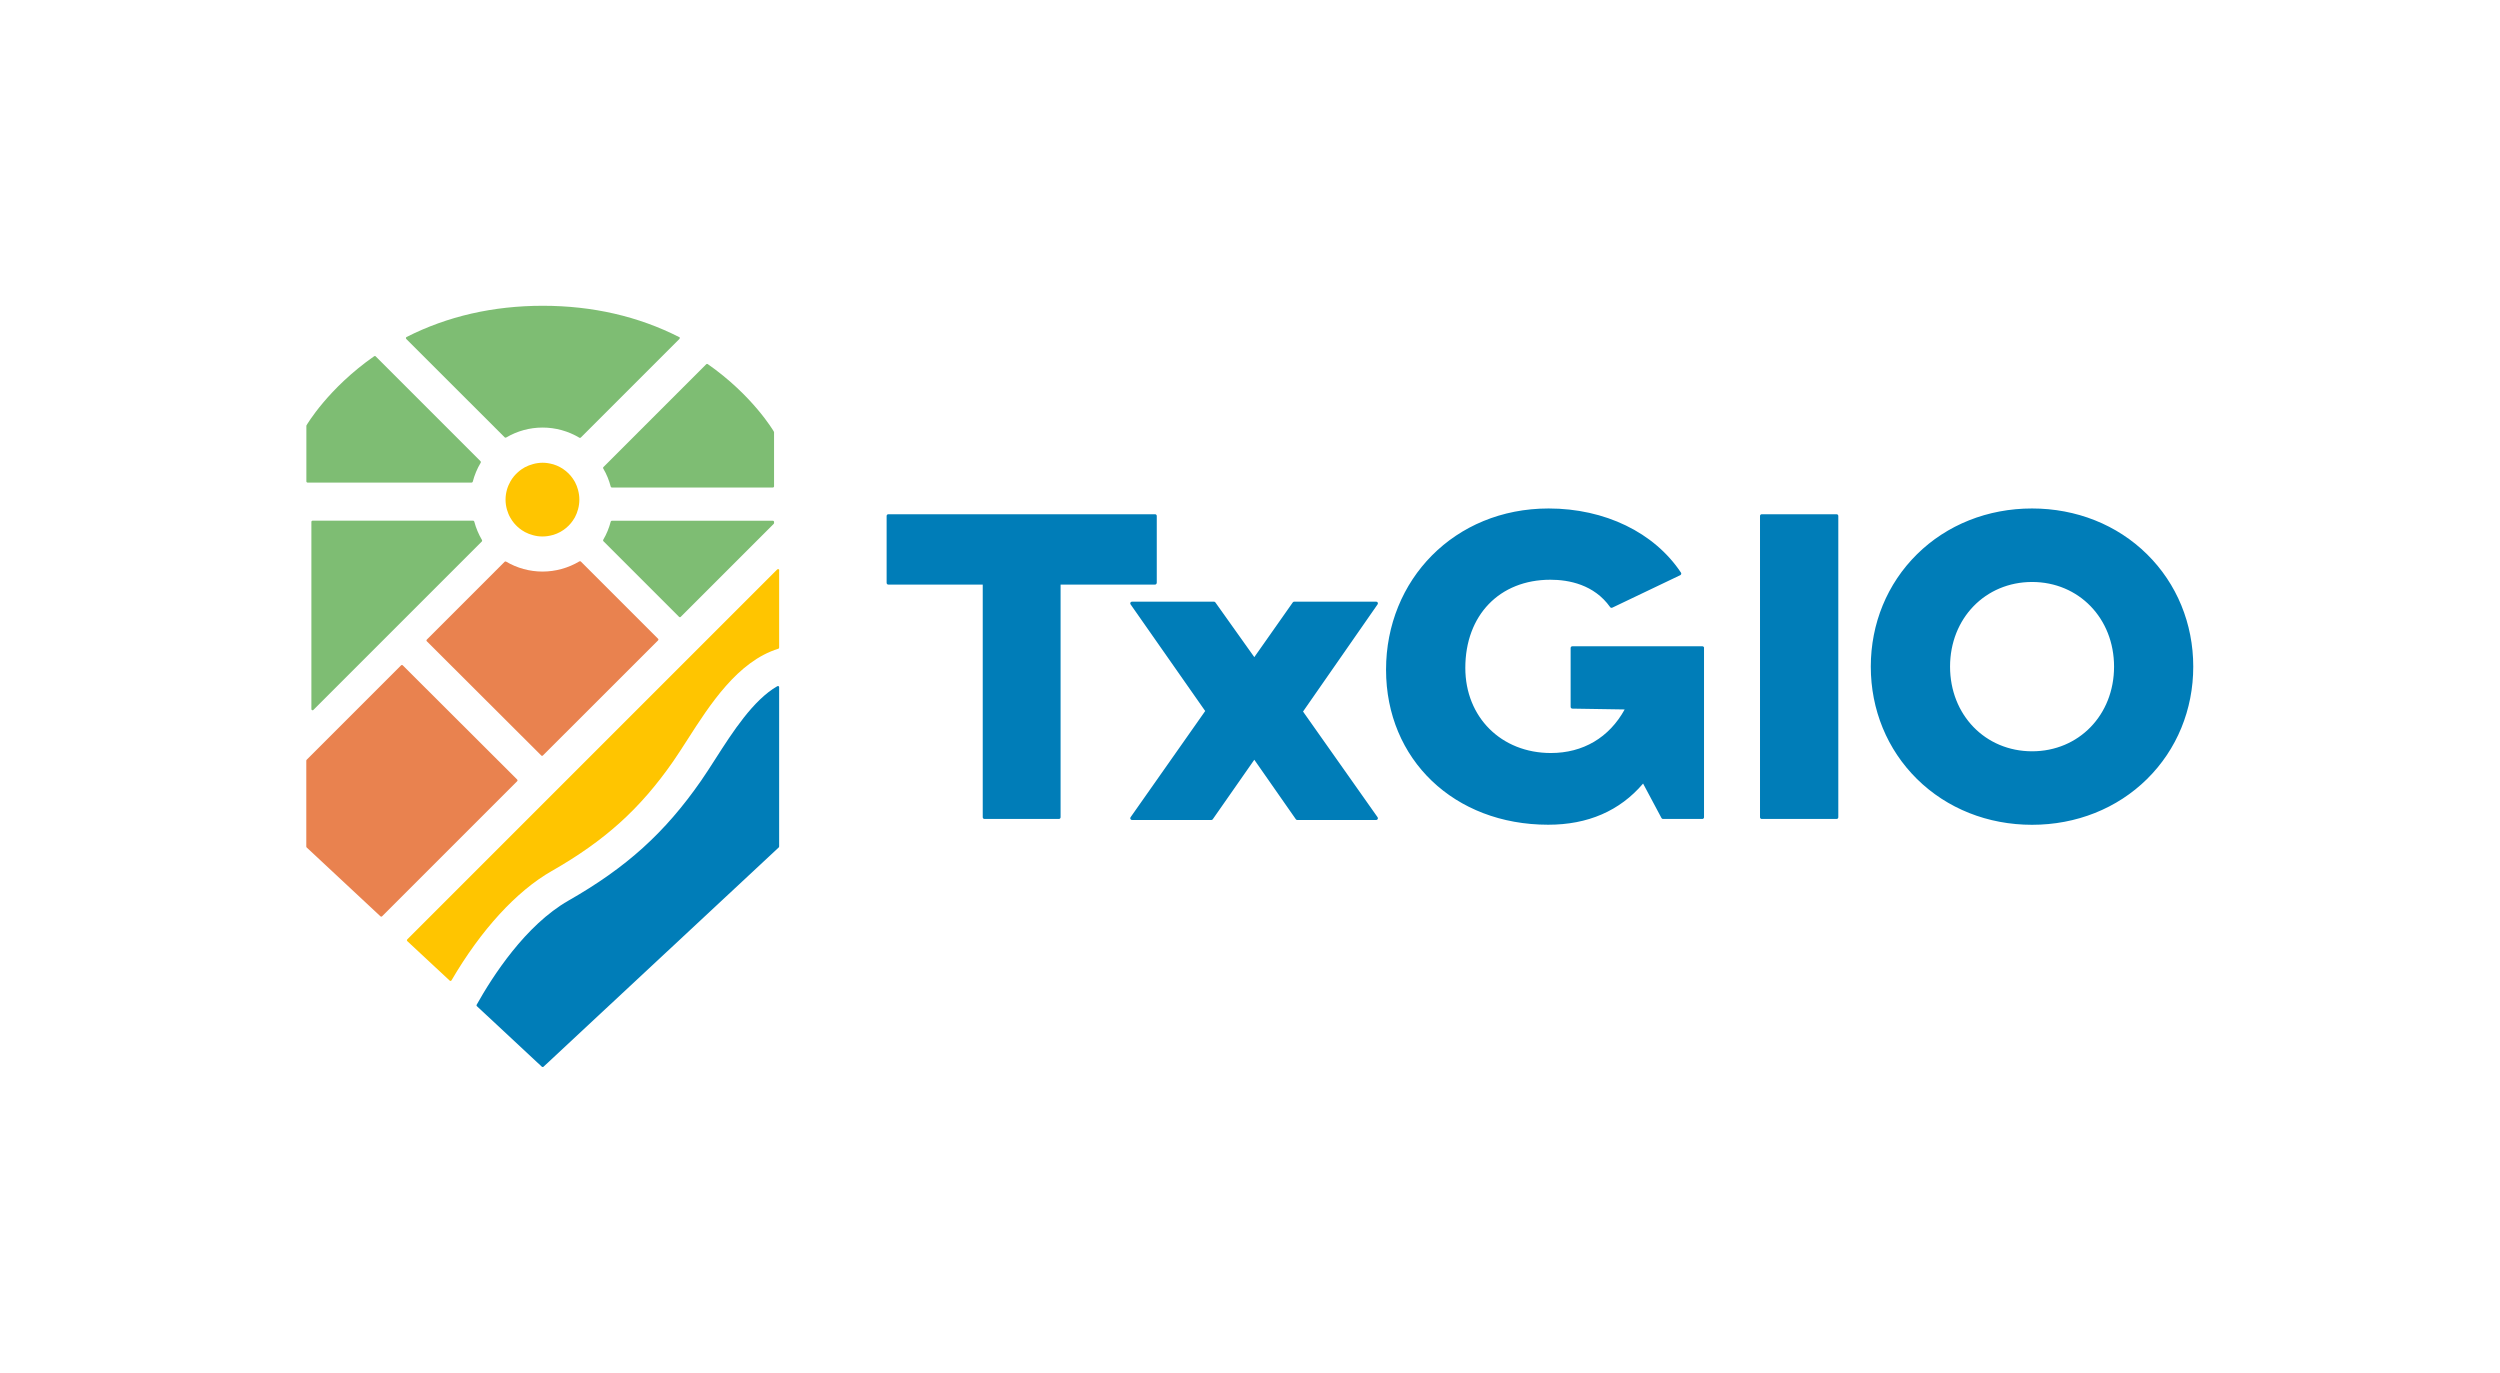 <svg xmlns="http://www.w3.org/2000/svg" viewBox="0 0 333.99 183.4"><defs><style>.cls-1{fill:#7ebd73;}.cls-1,.cls-2,.cls-3,.cls-4{stroke-width:0px;}.cls-2{fill:#ffc500;}.cls-3{fill:#e9824f;}.cls-4{fill:#007db8;}</style></defs><g id="Blue"><path class="cls-4" d="M104.01,91.67s-.11-.03-.16,0c-3.23,1.85-6,6.17-8.23,9.65-.68,1.07-1.33,2.07-1.97,3-4.83,6.94-9.96,11.58-17.71,16-5.74,3.28-10.14,10.12-12.26,13.91-.04.06-.02.14.03.19l8.68,8.09s.07.04.11.04.08-.01.11-.04l31.43-29.3s.05-.07.05-.12v-21.29c0-.06-.03-.11-.08-.14Z"></path><path class="cls-4" d="M227.65,86.57v22.61c0,.13-.1.23-.23.23h-5.25c-.09,0-.16-.05-.2-.12l-2.46-4.61c-3.11,3.65-7.37,5.5-12.68,5.5-12.55,0-21.66-8.71-21.66-20.71s9.13-21.54,21.72-21.54c7.51,0,14.11,3.2,17.68,8.57.04.06.05.13.03.19s-.06.12-.12.15l-9.08,4.34c-.1.05-.23.02-.29-.07-2.14-3.02-5.52-3.66-7.98-3.66-6.8,0-11.37,4.74-11.37,11.78,0,6.59,4.81,11.37,11.43,11.37,4.3,0,7.79-2.06,9.86-5.82l-6.99-.11c-.13,0-.23-.11-.23-.23v-7.87c0-.13.1-.23.23-.23h17.37c.13,0,.23.1.23.23ZM184.06,80.5c-.04-.08-.12-.12-.21-.12h-10.95c-.08,0-.15.04-.19.1l-5.14,7.31-5.2-7.31c-.04-.06-.11-.1-.19-.1h-10.95c-.09,0-.17.05-.21.12-.04.08-.03.17.02.24l9.97,14.25-9.97,14.19c-.05.07-.06.16-.02.24s.12.13.21.13h10.6c.08,0,.15-.04.19-.1l5.55-7.95,5.55,7.95c.04.06.11.1.19.1h10.54c.09,0,.17-.05.21-.13.04-.08.03-.17-.02-.24l-9.96-14.12,9.96-14.32c.05-.07.06-.16.02-.24ZM154.54,77.87v-8.94c0-.13-.1-.23-.23-.23h-35.63c-.13,0-.23.1-.23.23v8.94c0,.13.1.23.23.23h12.61v31.08c0,.13.1.23.23.23h9.94c.13,0,.23-.1.23-.23v-31.08h12.61c.13,0,.23-.1.23-.23ZM293.01,89.06c0,5.75-2.19,11.08-6.17,15.01-4,3.95-9.46,6.12-15.37,6.12s-11.37-2.17-15.37-6.12c-3.98-3.93-6.17-9.26-6.17-15.01s2.19-11.08,6.17-15.01c4-3.95,9.46-6.12,15.37-6.12s11.37,2.17,15.37,6.12c3.98,3.93,6.17,9.26,6.17,15.01ZM282.43,89.06c0-6.45-4.71-11.31-10.95-11.31s-10.96,4.86-10.96,11.31,4.71,11.31,10.96,11.31,10.95-4.86,10.95-11.31ZM245.36,68.7h-10c-.13,0-.23.1-.23.23v40.25c0,.13.1.23.23.23h10c.13,0,.23-.1.23-.23v-40.25c0-.13-.1-.23-.23-.23Z"></path></g><g id="Green"><path class="cls-1" d="M103.41,57.72v7.25c0,.09-.07.16-.16.16h-21.51c-.07,0-.13-.05-.15-.12-.22-.85-.55-1.66-1-2.42-.04-.06-.03-.14.02-.19l13.74-13.74c.05-.05.14-.06.2-.02,6.03,4.21,8.8,8.96,8.83,9.01.01.02.02.05.02.08Z"></path><path class="cls-1" d="M90.81,45.14c0,.05,0,.1-.04.14l-13.17,13.17s-.07.05-.11.05c-.03,0-.06,0-.08-.02-1.49-.89-3.19-1.36-4.92-1.36s-3.39.46-4.87,1.33c-.06.04-.14.03-.19-.02l-13.16-13.15s-.05-.09-.04-.14c0-.05.04-.09.09-.12,5.45-2.77,11.57-4.17,18.2-4.17s12.77,1.41,18.23,4.19c.05.02.08.07.09.12Z"></path><path class="cls-1" d="M64.22,61.82c-.48.79-.83,1.65-1.06,2.53-.02.07-.08.12-.15.12h-21.92c-.09,0-.16-.07-.16-.16v-7.41s0-.06.02-.08c.03-.05,2.86-4.92,9.04-9.23.06-.04.15-.04.2.02l14.01,14.01c.05.05.06.13.02.2Z"></path><path class="cls-1" d="M103.25,69.57h-21.51c-.07,0-.13.05-.15.12-.22.84-.55,1.66-1,2.42-.04.06-.03.14.02.19l10.11,10.11s.07.05.11.05.08-.02.11-.05l12.42-12.42s.05-.07.05-.11v-.15c0-.09-.07-.16-.16-.16Z"></path><path class="cls-1" d="M64.4,72.16c-.46-.78-.81-1.61-1.04-2.48-.02-.07-.08-.12-.15-.12h-21.45c-.09,0-.16.07-.16.16v25.02c0,.06.04.12.1.14.02,0,.04.01.06.01.04,0,.08-.02.11-.05l22.5-22.5c.05-.05.06-.13.02-.19Z"></path></g><g id="Orange"><path class="cls-3" d="M87.96,85.45s-.02.08-.05.11l-15.38,15.37s-.07.05-.11.05-.08-.02-.11-.05l-15.29-15.26s-.05-.07-.05-.11.02-.08.05-.11l10.4-10.4c.05-.05.13-.06.19-.02,1.47.87,3.16,1.33,4.87,1.33s3.44-.47,4.92-1.36c.06-.04.14-.03.2.02l10.32,10.32s.05.07.05.11ZM69.1,104.15l-15.29-15.26c-.06-.06-.16-.06-.23,0l-12.61,12.61s-.05.07-.05.11v11.49s.02.09.05.12l9.86,9.2s.07.04.11.04.08-.02.11-.05l18.04-18.04s.05-.07.05-.11-.02-.08-.05-.11Z"></path></g><g id="Yellow"><path class="cls-2" d="M104.09,76.19v10.33c0,.07-.05.13-.11.15-5.44,1.68-9.17,7.51-12.17,12.19-.67,1.04-1.29,2.01-1.88,2.86-4.41,6.34-9.12,10.59-16.23,14.65-4.7,2.68-9.45,7.87-13.38,14.6-.02.04-.07.07-.11.08,0,0-.02,0-.02,0-.04,0-.08-.02-.11-.04l-5.67-5.28s-.05-.07-.05-.11.02-.09.05-.12l49.43-49.43s.11-.06.17-.03c.06.02.1.08.1.15ZM77.23,65.47c-.1-.38-.24-.74-.42-1.08-.02-.03-.03-.06-.05-.08-.14-.25-.3-.48-.48-.7-.2-.24-.42-.47-.67-.67-.49-.4-1.05-.71-1.67-.9-.04-.01-.08-.02-.12-.03-.43-.12-.88-.19-1.34-.19-.22,0-.44.02-.65.05-.21.03-.42.07-.62.13-.38.1-.74.24-1.08.42-.14.08-.27.16-.41.25-.39.27-.74.59-1.05.95-.18.22-.34.45-.48.7-.19.34-.35.7-.46,1.09-.12.43-.19.87-.19,1.34s.07.91.19,1.34c.11.38.26.75.46,1.09.14.25.3.48.48.7.3.36.65.68,1.05.95.13.09.27.17.41.25.34.18.7.32,1.08.42.2.05.41.1.62.13.21.03.43.04.65.04.46,0,.91-.07,1.34-.19.04-.01.08-.02.12-.03.62-.19,1.18-.5,1.67-.9.24-.2.47-.42.67-.67.18-.22.34-.45.48-.7.02-.03.04-.06.05-.08.18-.34.32-.7.42-1.08.11-.41.17-.83.17-1.27s-.06-.86-.17-1.27Z"></path></g></svg>

